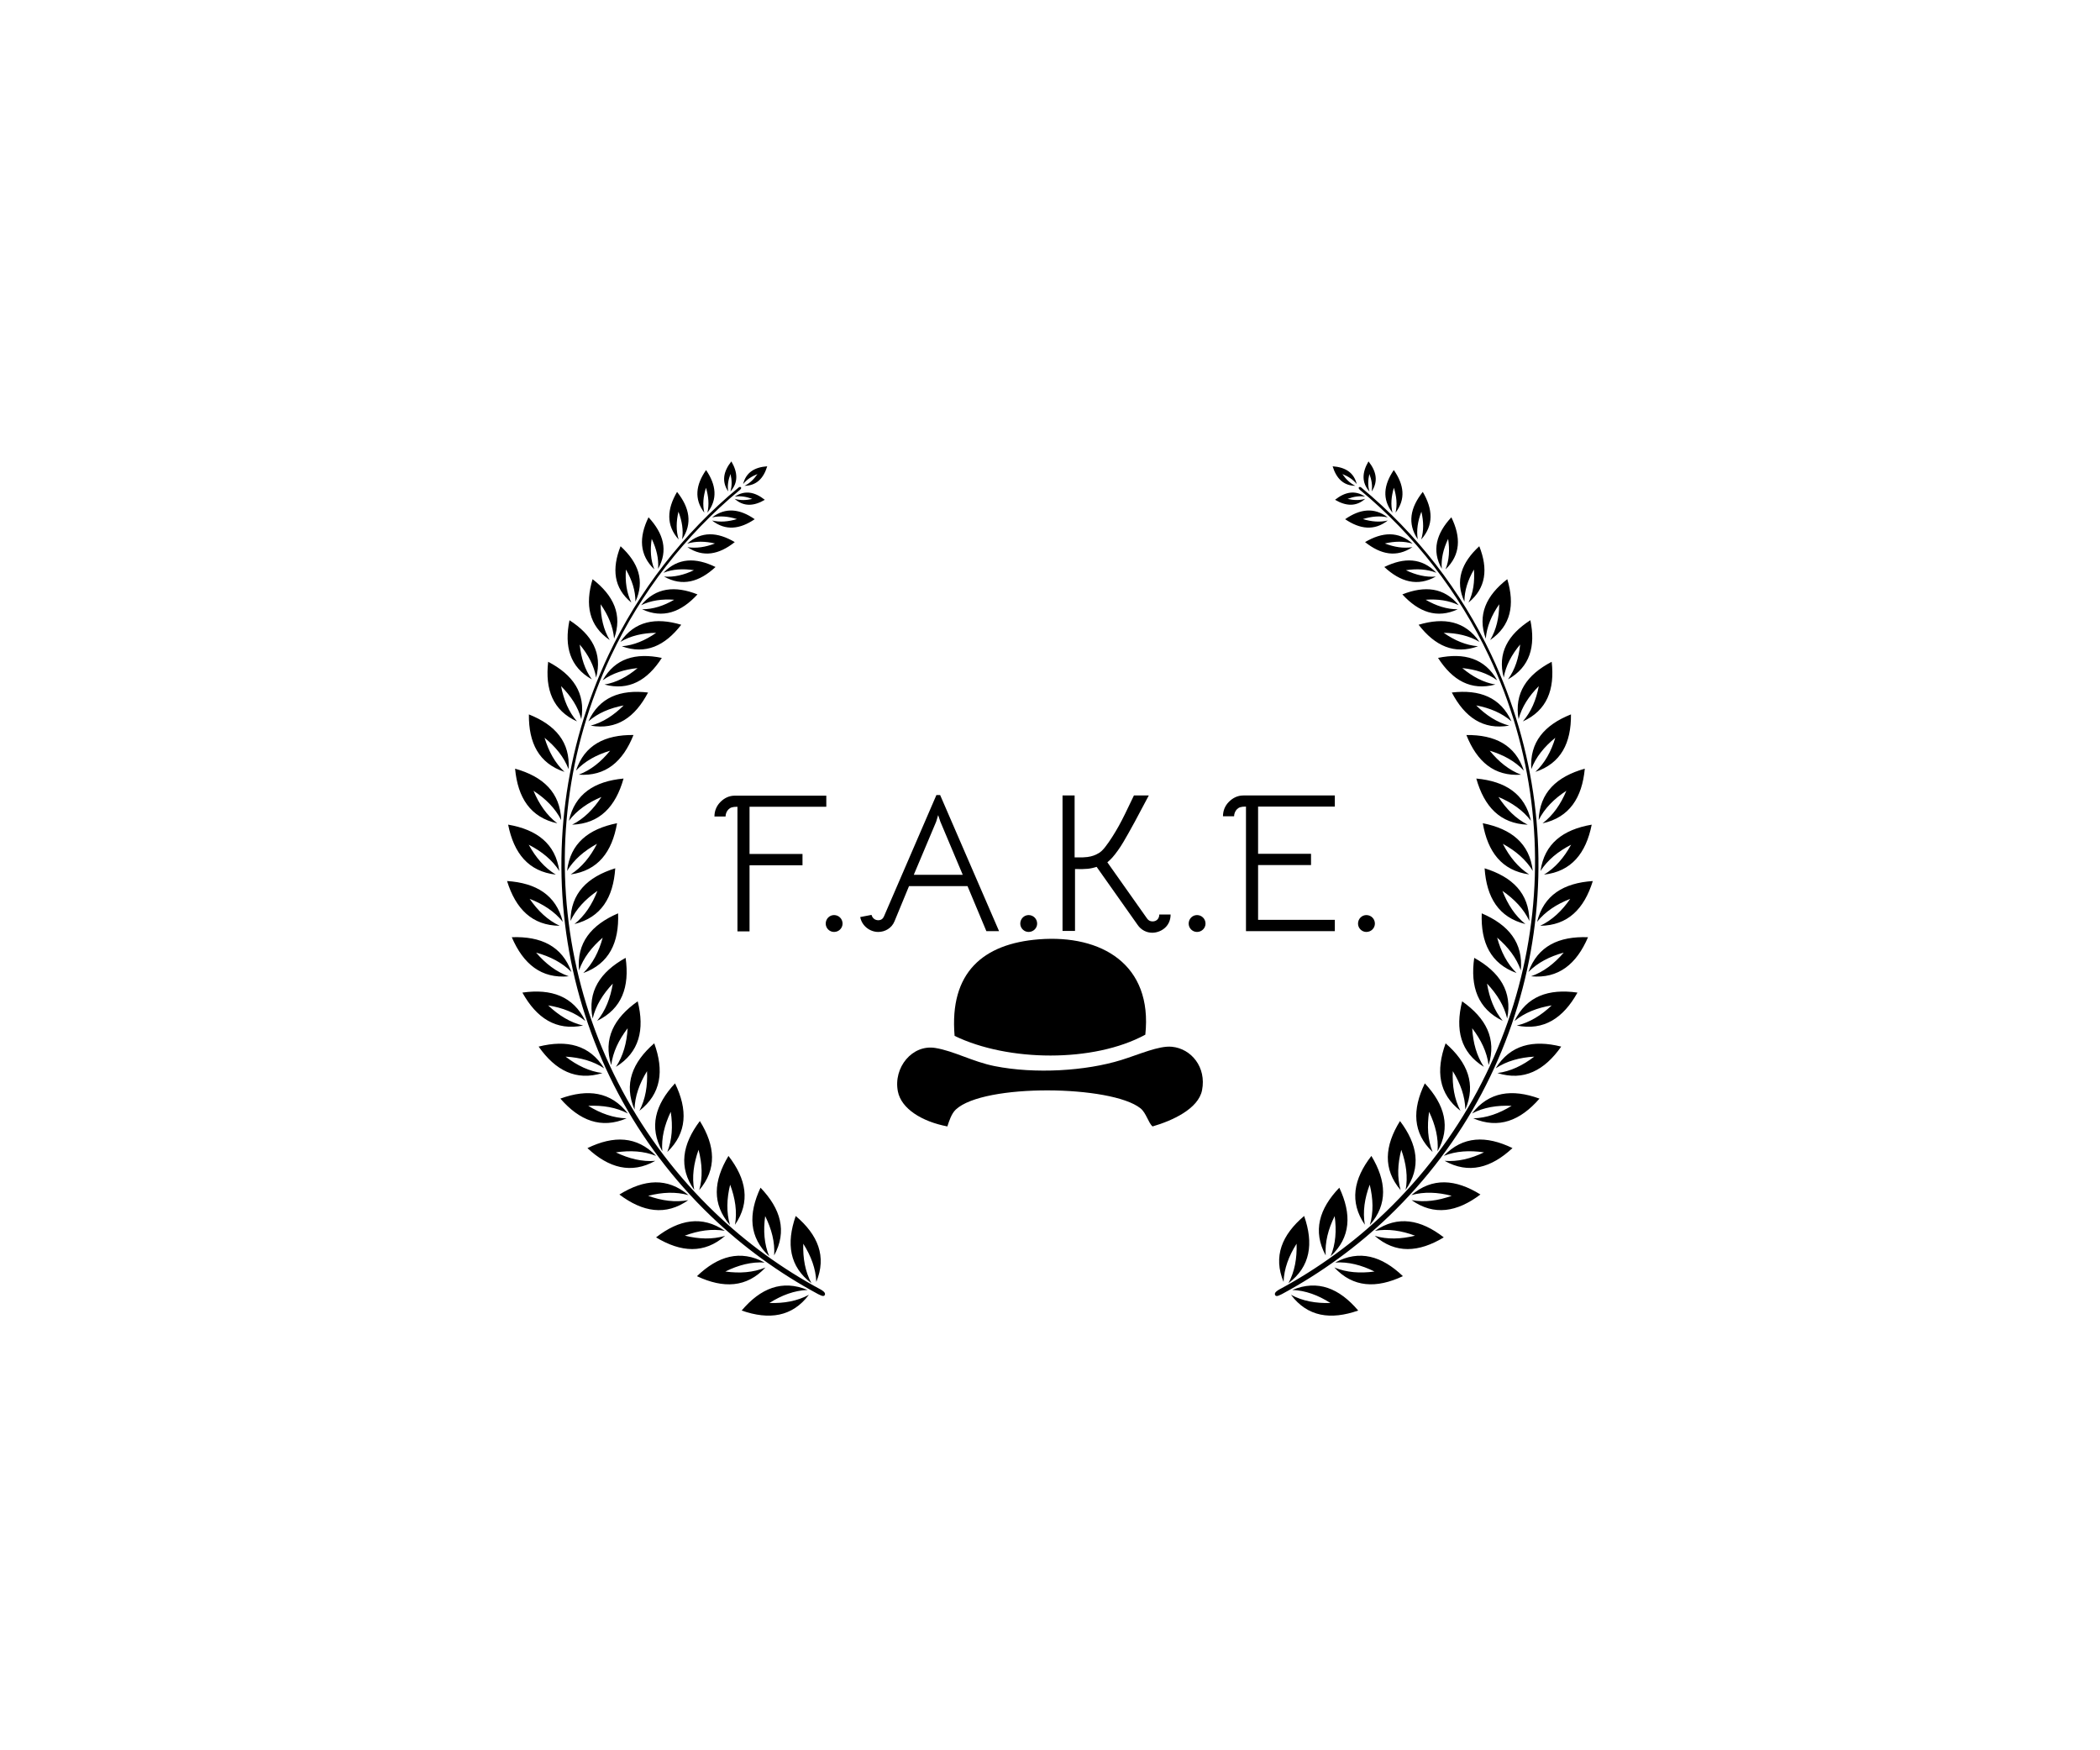 <?xml version="1.0" encoding="utf-8"?><!DOCTYPE svg PUBLIC "-//W3C//DTD SVG 1.1//EN" "http://www.w3.org/Graphics/SVG/1.1/DTD/svg11.dtd"><svg version="1.1" xmlns="http://www.w3.org/2000/svg" xmlns:xlink="http://www.w3.org/1999/xlink" viewBox="0 0 900 750" width="900" height="750"><g class="svg-logo"><g class="base"><g class="logo-element laurel"><path d="M268.12 410.44c-10.92 6.08-16.45 14.43-14.12 26.02 1.29-5.5 4.34-10.43 8.63-14.98 -1.01 6.17-3.1 11.57-6.7 15.94C266.58 432.26 269.88 422.82 268.12 410.44zM325.94 508.93c-5.32 11.32-4.94 21.3 3.71 29.37 -2.15-5.23-2.57-11.01-1.72-17.2 2.77 5.59 4.23 11.21 3.85 16.85C337.42 527.55 334.59 517.96 325.94 508.93zM312.2 495.32c-6.46 10.71-7.12 20.69 0.65 29.6 -1.6-5.42-1.41-11.22 0.07-17.28 2.18 5.85 3.05 11.58 2.09 17.16C321.69 515.04 319.87 505.2 312.2 495.32zM289.3 464.22c-8.53 9.14-11.24 18.77-5.46 29.1 -0.45-5.63 0.93-11.27 3.63-16.9 0.93 6.18 0.59 11.97-1.5 17.23C294.52 485.46 294.76 475.47 289.3 464.22zM299.94 480.37c-7.54 9.98-9.23 19.83-2.42 29.51 -1.04-5.56-0.24-11.3 1.86-17.19 1.56 6.05 1.83 11.85 0.29 17.28C307.33 500.96 306.54 490.98 299.94 480.37zM280.39 447.06c-9.43 8.2-13.12 17.5-8.45 28.38 0.13-5.66 2.09-11.11 5.36-16.44 0.28 6.25-0.65 11.98-3.28 16.98C283.38 468.73 284.66 458.8 280.39 447.06zM273.3 429.07c-10.23 7.19-14.86 16.05-11.35 27.34 0.72-5.62 3.24-10.83 7.04-15.8 -0.37 6.24-1.89 11.83-5.02 16.54C274.03 450.93 276.33 441.2 273.3 429.07zM347.76 549.87c-2.69-4.98-3.7-10.69-3.5-16.93 3.34 5.28 5.37 10.71 5.58 16.36 4.53-10.93 0.72-20.17-8.82-28.25C336.9 532.85 338.31 542.74 347.76 549.87zM268.53 479.21c-5.65-0.14-11.11-2.1-16.43-5.36 6.24-0.28 11.96 0.65 16.97 3.27 -7.24-9.35-17.16-10.64-28.91-6.37C248.37 480.19 257.67 483.87 268.53 479.21zM264.9 391.37c-11.49 4.92-17.85 12.64-16.74 24.43 1.86-5.34 5.4-9.94 10.14-14.01 -1.65 6.03-4.29 11.19-8.32 15.16C261.11 412.92 265.37 403.86 264.9 391.37zM329.75 558.33c5.28-3.34 10.71-5.37 16.36-5.58 -10.93-4.53-20.18-0.72-28.26 8.82 11.81 4.12 21.71 2.71 28.82-6.75C341.7 557.52 335.99 558.53 329.75 558.33zM280.84 497.43c-5.64 0.46-11.27-0.94-16.9-3.63 6.18-0.92 11.97-0.59 17.23 1.5 -8.18-8.54-18.17-8.79-29.41-3.33C260.89 500.49 270.51 503.19 280.84 497.43zM258.18 459.81c-5.61-0.71-10.84-3.23-15.79-7.04 6.23 0.36 11.84 1.89 16.54 5.02 -6.23-10.05-15.96-12.36-28.09-9.32C238.03 458.7 246.89 463.32 258.18 459.81zM294.97 514.27c-5.56 1.04-11.31 0.25-17.19-1.85 6.05-1.57 11.84-1.83 17.28-0.3 -9.01-7.66-18.98-6.86-29.6-0.26C275.44 519.39 285.3 521.08 294.97 514.27zM293.48 529.49c5.86-2.19 11.59-3.05 17.16-2.08 -9.76-6.69-19.6-4.86-29.47 2.81 10.7 6.46 20.68 7.12 29.59-0.66C305.35 531.17 299.55 530.97 293.48 529.49zM310.86 544.85c5.6-2.77 11.21-4.23 16.85-3.85 -10.4-5.64-19.99-2.81-29.02 5.85 11.32 5.32 21.31 4.94 29.37-3.72C322.84 545.29 317.05 545.7 310.86 544.85zM249.9 439.45c-5.51-1.3-10.44-4.34-14.98-8.64 6.17 1.01 11.57 3.11 15.94 6.7 -5.16-10.64-14.6-13.94-26.98-12.18C229.96 436.26 238.3 441.77 249.9 439.45zM284.34 245.44c3.99-1.58 8.38-1.82 13.06-1.11 -4.27 2.04-8.55 3.08-12.82 2.72 7.82 4.39 15.13 2.36 22.07-4.09C298.13 238.8 290.55 238.97 284.34 245.44zM255.85 361.58c-2.85 5.56-6.5 10.06-11.27 13.11 11.71-1.64 17.75-9.62 19.87-21.94 -12.26 2.44-20.08 8.68-21.42 20.43C245.97 368.35 250.37 364.58 255.85 361.58zM298.92 254.7c-9.66-3.81-17.92-2.97-24.15 4.63 4.22-2.06 8.99-2.71 14.17-2.34 -4.49 2.61-9.07 4.1-13.77 4.09C284.09 265.2 291.89 262.34 298.92 254.7zM294.5 232.97c3.72-1.15 7.72-1.06 11.92-0.09 -4.02 1.55-7.97 2.19-11.82 1.57 6.78 4.54 13.55 3.21 20.3-2.16C307.48 227.91 300.59 227.54 294.5 232.97zM243.76 418.34c-5.34-1.86-9.93-5.4-14-10.14 6.03 1.65 11.19 4.29 15.15 8.32 -4.03-11.13-13.07-15.38-25.57-14.92C224.27 413.09 231.99 419.45 243.76 418.34zM305.19 221.71c3.4-0.77 6.97-0.43 10.65 0.72 -3.7 1.11-7.26 1.42-10.66 0.61 5.75 4.5 11.89 3.77 18.27-0.56C317.11 218.07 310.99 217.27 305.19 221.71zM314.85 213.75c3.86 3.44 8.22 3.19 12.93 0.42 -4.28-3.4-8.57-4.24-12.87-1.36 2.44-0.39 4.95 0.01 7.49 0.99C319.74 214.41 317.21 214.47 314.85 213.75zM291.96 267.71c-10.96-3.28-19.95-1.59-26.08 7.34 4.44-2.66 9.62-3.81 15.34-3.89 -4.69 3.27-9.57 5.35-14.73 5.77C276.66 280.62 284.96 276.76 291.96 267.71zM246.19 395.96c11.48-2.86 16.65-11.41 17.49-23.89 -11.94 3.71-19.07 10.72-19.18 22.55 2.4-5.12 6.4-9.33 11.54-12.88C253.77 387.57 250.61 392.43 246.19 395.96zM258.3 291.5c4.19-3.04 9.25-4.64 14.94-5.21 -4.38 3.67-9.07 6.17-14.17 7.04 10.46 2.78 18.39-1.79 24.57-11.41C272.43 279.6 263.62 282.07 258.3 291.5zM246.86 330.2c3.78-4.04 8.76-6.76 14.61-8.52 -3.85 4.74-8.26 8.31-13.43 10.27 11.55 0.79 18.93-5.63 23.45-17C259.26 314.83 250.52 319.22 246.86 330.2zM257.76 341.5c-3.42 5.23-7.51 9.34-12.56 11.88 11.82-0.42 18.65-7.73 22.04-19.77 -12.45 1.16-20.87 6.55-23.42 18.11C247.22 347.21 252 343.92 257.76 341.5zM252.17 309.11c4.09-3.56 9.22-5.71 15.11-6.83 -4.24 4.23-8.9 7.28-14.14 8.66 11.18 1.94 19.03-3.57 24.59-14.19C265.82 295.37 256.85 298.77 252.17 309.11zM324.63 203.14c-1.53 2.24-3.35 3.98-5.56 5.03 5.13-0.07 8.16-3.17 9.74-8.36 -5.41 0.38-9.11 2.64-10.33 7.63C320 205.51 322.1 204.13 324.63 203.14zM238.85 352.8c-4.51-3.41-7.8-8.19-10.21-13.95 5.23 3.41 9.34 7.51 11.87 12.56 -0.42-11.82-7.73-18.65-19.76-22.03C221.9 341.83 227.3 350.25 238.85 352.8zM241.92 330.75c-4.05-3.78-6.76-8.76-8.53-14.6 4.74 3.85 8.32 8.26 10.28 13.43 0.79-11.55-5.63-18.94-17-23.45C226.54 318.36 230.94 327.1 241.92 330.75zM247.29 309.13c-3.56-4.08-5.7-9.22-6.83-15.11 4.23 4.24 7.28 8.89 8.66 14.14 1.94-11.17-3.57-19.03-14.19-24.59C233.56 295.49 236.96 304.46 247.29 309.13zM253.66 291.12c-3.04-4.2-4.64-9.25-5.21-14.94 3.67 4.39 6.16 9.07 7.03 14.18 2.79-10.46-1.78-18.39-11.41-24.58C241.76 276.99 244.23 285.8 253.66 291.12zM239.86 396.7c-5.12-2.4-9.32-6.4-12.87-11.54 5.82 2.26 10.68 5.43 14.21 9.85 -2.86-11.49-11.41-16.65-23.89-17.49C221.01 389.46 228.03 396.59 239.86 396.7zM238.21 374.77c-4.84-2.92-8.61-7.33-11.61-12.8 5.56 2.85 10.07 6.5 13.11 11.26 -1.65-11.72-9.62-17.75-21.94-19.87C220.22 365.62 226.46 373.44 238.21 374.77zM279.31 230.91c2.04 4.27 3.08 8.55 2.73 12.83 4.39-7.83 2.36-15.12-4.1-22.08 -4.16 8.52-3.99 16.1 2.49 22.31C278.84 239.98 278.59 235.59 279.31 230.91zM261.3 274.26c-2.66-4.43-3.82-9.61-3.89-15.33 3.27 4.69 5.34 9.57 5.77 14.73 3.69-10.18-0.17-18.47-9.22-25.48C250.67 259.15 252.37 268.14 261.3 274.26zM302.56 209.01c1.11 3.7 1.42 7.27 0.61 10.67 4.5-5.75 3.77-11.88-0.57-18.27 -4.41 6.34-5.2 12.46-0.76 18.26C301.06 216.26 301.4 212.7 302.56 209.01zM313.07 203.09c0.62 2.66 0.68 5.19-0.05 7.55 3.44-3.85 3.19-8.22 0.42-12.93 -3.4 4.28-4.24 8.57-1.36 12.87C311.68 208.13 312.09 205.63 313.07 203.09zM290.76 219.26c1.55 4.03 2.19 7.98 1.57 11.82 4.53-6.78 3.2-13.55-2.16-20.3 -4.37 7.43-4.75 14.31 0.68 20.4C289.7 227.45 289.79 223.46 290.76 219.26zM270.59 258.21c-2.06-4.22-2.71-9-2.34-14.17 2.6 4.49 4.1 9.07 4.08 13.77 4.12-8.93 1.27-16.72-6.37-23.75C262.15 243.71 262.99 251.98 270.59 258.21zM351.79 552.59c-16.66-8.95-31.97-20.1-45.51-33.09 -64.65-62-82.45-158.1-44.44-238.43 12.87-27.19 31.63-51.6 55.37-71.25 0.66-0.55 0.37-0.97 0.35-1 -0.03-0.03-0.39-0.43-1.08 0.14 -23.86 19.76-42.73 44.31-55.66 71.63 -38.31 80.97-21.36 177.96 43.9 240.55 13.65 13.09 29.07 24.33 45.86 33.37 0.82 0.35 2.38 1.38 2.89 0.43C354.02 553.89 352.45 552.99 351.79 552.59z" fill="#000" stroke="none" stroke-width="0"></path><path d="M631.81 410.44c-1.76 12.37 1.54 21.82 12.19 26.98 -3.6-4.37-5.69-9.77-6.7-15.94 4.3 4.54 7.34 9.48 8.63 14.98C648.26 424.87 642.74 416.53 631.81 410.44zM572 521.1c0.85 6.19 0.44 11.98-1.72 17.2 8.66-8.07 9.04-18.05 3.71-29.37 -8.65 9.03-11.48 18.62-5.84 29.02C567.78 532.31 569.23 526.69 572 521.1zM587.74 495.32c-7.67 9.88-9.49 19.72-2.81 29.47 -0.96-5.57-0.1-11.31 2.09-17.15 1.48 6.07 1.67 11.86 0.06 17.28C594.86 516.01 594.2 506.03 587.74 495.32zM610.64 464.22c-5.46 11.25-5.22 21.24 3.33 29.42 -2.09-5.26-2.42-11.05-1.5-17.23 2.7 5.64 4.08 11.27 3.63 16.9C621.88 482.99 619.17 473.36 610.64 464.22zM600 480.37c-6.6 10.61-7.4 20.59 0.26 29.6 -1.53-5.43-1.27-11.23 0.29-17.28 2.1 5.89 2.9 11.63 1.86 17.19C609.23 500.2 607.54 490.35 600 480.37zM628 475.44c4.67-10.88 0.98-20.17-8.45-28.37 -4.27 11.74-2.99 21.67 6.36 28.91 -2.62-5-3.56-10.73-3.28-16.98C625.91 464.32 627.87 469.78 628 475.44zM626.63 429.07c-3.03 12.13-0.73 21.85 9.33 28.08 -3.13-4.71-4.65-10.3-5.02-16.54 3.8 4.96 6.32 10.18 7.04 15.8C641.49 445.12 636.86 436.26 626.63 429.07zM555.68 532.94c0.2 6.24-0.81 11.95-3.5 16.93 9.45-7.12 10.86-17.02 6.74-28.82 -9.54 8.09-13.35 17.33-8.82 28.26C550.31 543.64 552.33 538.22 555.68 532.94zM630.87 477.12c5.01-2.63 10.73-3.55 16.97-3.27 -5.32 3.27-10.78 5.23-16.43 5.36 10.87 4.66 20.16 0.99 28.37-8.45C648.03 466.48 638.11 467.77 630.87 477.12zM651.77 415.79c1.11-11.79-5.24-19.51-16.74-24.42 -0.47 12.49 3.79 21.55 14.92 25.57 -4.03-3.97-6.68-9.13-8.32-15.16C646.38 405.85 649.91 410.45 651.77 415.79zM553.83 552.75c5.65 0.21 11.08 2.24 16.36 5.58 -6.24 0.2-11.95-0.82-16.92-3.51 7.12 9.46 17.02 10.87 28.82 6.75C574 552.03 564.75 548.22 553.83 552.75zM618.78 495.29c5.26-2.09 11.04-2.41 17.23-1.5 -5.63 2.7-11.27 4.09-16.9 3.63 10.33 5.77 19.95 3.06 29.1-5.46C636.95 486.5 626.95 486.75 618.78 495.29zM641 457.79c4.71-3.13 10.31-4.66 16.54-5.02 -4.95 3.8-10.18 6.32-15.79 7.04 11.29 3.52 20.16-1.1 27.34-11.34C656.97 445.43 647.24 447.74 641 457.79zM604.87 512.11c5.44-1.53 11.24-1.27 17.28 0.3 -5.88 2.1-11.63 2.89-17.19 1.85 9.67 6.82 19.53 5.12 29.51-2.42C623.85 505.25 613.88 504.45 604.87 512.11zM589.29 527.41c5.57-0.96 11.31-0.1 17.16 2.09 -6.07 1.48-11.87 1.68-17.28 0.06 8.91 7.78 18.89 7.12 29.59 0.66C608.89 522.55 599.05 520.72 589.29 527.41zM572.22 541c5.64-0.38 11.26 1.08 16.85 3.85 -6.19 0.84-11.98 0.43-17.2-1.73 8.06 8.66 18.05 9.04 29.37 3.72C592.21 538.19 582.62 535.36 572.22 541zM649.08 437.51c4.36-3.59 9.77-5.68 15.94-6.7 -4.53 4.3-9.47 7.34-14.98 8.64 11.6 2.32 19.93-3.19 26.02-14.12C663.68 423.57 654.24 426.87 649.08 437.51zM615.59 245.44c-6.21-6.48-13.79-6.65-22.31-2.48 6.94 6.45 14.25 8.49 22.07 4.1 -4.28 0.36-8.55-0.69-12.82-2.72C607.21 243.62 611.61 243.87 615.59 245.44zM656.9 373.18c-1.34-11.75-9.15-17.99-21.42-20.43 2.12 12.32 8.16 20.3 19.87 21.94 -4.76-3.05-8.41-7.55-11.27-13.1C649.56 364.58 653.97 368.35 656.9 373.18zM625.16 259.33c-6.23-7.6-14.49-8.44-24.15-4.63 7.03 7.64 14.83 10.5 23.75 6.38 -4.69 0.02-9.27-1.48-13.77-4.09C616.17 256.62 620.95 257.27 625.16 259.33zM605.43 232.97c-6.09-5.43-12.97-5.05-20.4-0.68 6.75 5.37 13.52 6.7 20.3 2.16 -3.85 0.62-7.8-0.02-11.82-1.57C597.71 231.9 601.71 231.82 605.43 232.97zM655.02 416.52c3.97-4.03 9.13-6.67 15.15-8.32 -4.06 4.74-8.66 8.28-14 10.14 11.77 1.12 19.49-5.25 24.41-16.74C668.09 401.13 659.05 405.39 655.02 416.52zM594.75 221.71c-5.8-4.44-11.92-3.64-18.26 0.77 6.39 4.33 12.52 5.06 18.27 0.56 -3.39 0.82-6.96 0.51-10.66-0.61C587.78 221.28 591.35 220.94 594.75 221.71zM585.03 212.8c-4.3-2.88-8.59-2.03-12.87 1.36 4.71 2.77 9.07 3.02 12.93-0.42 -2.36 0.72-4.89 0.66-7.55 0.04C580.08 212.81 582.59 212.41 585.03 212.8zM607.98 267.71c7 9.05 15.3 12.91 25.47 9.22 -5.16-0.42-10.04-2.5-14.73-5.77 5.71 0.08 10.9 1.23 15.34 3.89C627.93 266.12 618.94 264.43 607.98 267.71zM655.44 394.62c-0.11-11.83-7.24-18.84-19.18-22.55 0.84 12.48 6.01 21.03 17.49 23.89 -4.42-3.53-7.58-8.38-9.85-14.21C649.04 385.29 653.04 389.5 655.44 394.62zM616.3 281.91c6.19 9.63 14.11 14.2 24.57 11.41 -5.1-0.87-9.79-3.37-14.17-7.04 5.69 0.57 10.75 2.18 14.94 5.22C636.32 282.07 627.51 279.6 616.3 281.91zM628.45 314.96c4.52 11.37 11.9 17.79 23.45 17 -5.17-1.96-9.58-5.53-13.43-10.27 5.85 1.76 10.83 4.48 14.61 8.52C649.42 319.22 640.68 314.83 628.45 314.96zM656.12 351.72c-2.55-11.56-10.97-16.95-23.42-18.11 3.39 12.03 10.22 19.35 22.04 19.77 -5.05-2.54-9.15-6.65-12.56-11.88C647.94 343.92 652.71 347.21 656.12 351.72zM622.21 296.74c5.56 10.62 13.41 16.13 24.59 14.19 -5.24-1.38-9.9-4.43-14.14-8.66 5.89 1.12 11.02 3.27 15.11 6.83C643.09 298.77 634.12 295.37 622.21 296.74zM580.87 208.17c-2.21-1.05-4.03-2.79-5.56-5.03 2.52 1 4.63 2.38 6.15 4.3 -1.22-4.99-4.92-7.24-10.33-7.63C572.72 204.99 575.74 208.1 580.87 208.17zM659.43 351.41c2.54-5.05 6.65-9.15 11.87-12.56 -2.41 5.76-5.71 10.53-10.21 13.95 11.55-2.55 16.95-10.97 18.11-23.42C667.16 332.77 659.85 339.59 659.43 351.41zM656.27 329.58c1.95-5.17 5.54-9.58 10.28-13.43 -1.76 5.85-4.48 10.83-8.53 14.6 10.98-3.65 15.38-12.39 15.25-24.63C661.9 310.64 655.48 318.03 656.27 329.58zM650.82 308.16c1.38-5.24 4.43-9.9 8.66-14.14 -1.12 5.88-3.27 11.02-6.83 15.11 10.33-4.67 13.73-13.64 12.36-25.55C654.38 289.13 648.88 296.99 650.82 308.16zM644.46 290.35c0.87-5.11 3.37-9.79 7.03-14.18 -0.57 5.69-2.18 10.75-5.21 14.94 9.43-5.32 11.9-14.13 9.59-25.35C646.24 271.96 641.67 279.89 644.46 290.35zM660.08 396.7c11.83-0.11 18.84-7.23 22.55-19.17 -12.48 0.83-21.03 6-23.89 17.49 3.53-4.42 8.39-7.59 14.21-9.85C669.4 390.3 665.2 394.29 660.08 396.7zM660.22 373.23c3.05-4.76 7.56-8.41 13.11-11.26 -3 5.48-6.77 9.89-11.61 12.81 11.75-1.34 17.99-9.15 20.44-21.41C669.84 355.48 661.87 361.52 660.22 373.23zM620.63 230.91c0.71 4.68 0.47 9.07-1.11 13.06 6.48-6.21 6.65-13.79 2.49-22.31 -6.46 6.95-8.5 14.25-4.1 22.08C617.55 239.46 618.59 235.18 620.63 230.91zM636.76 273.66c0.42-5.16 2.5-10.04 5.77-14.73 -0.07 5.71-1.23 10.89-3.89 15.33 8.93-6.12 10.62-15.11 7.34-26.08C636.93 255.19 633.07 263.48 636.76 273.66zM597.38 209.01c1.15 3.69 1.5 7.25 0.72 10.66 4.44-5.8 3.65-11.92-0.76-18.26 -4.34 6.39-5.07 12.52-0.57 18.27C595.96 216.28 596.27 212.7 597.38 209.01zM586.87 203.09c0.98 2.54 1.39 5.05 0.99 7.49 2.88-4.3 2.04-8.59-1.36-12.87 -2.77 4.71-3.02 9.07 0.42 12.93C586.19 208.28 586.25 205.74 586.87 203.09zM609.17 219.26c0.97 4.2 1.06 8.19-0.09 11.92 5.43-6.09 5.05-12.97 0.68-20.4 -5.36 6.75-6.7 13.51-2.16 20.3C606.98 227.23 607.62 223.28 609.17 219.26zM631.69 244.04c0.37 5.17-0.27 9.95-2.34 14.17 7.6-6.23 8.44-14.49 4.63-24.15 -7.65 7.03-10.5 14.83-6.37 23.75C627.59 253.11 629.09 248.53 631.69 244.04zM639.12 280.59c-12.93-27.32-31.8-51.87-55.66-71.63 -0.68-0.57-1.05-0.17-1.08-0.13 -0.02 0.03-0.31 0.45 0.35 1 23.73 19.66 42.5 44.07 55.37 71.26 38.01 80.32 20.2 176.43-44.44 238.43 -13.54 12.99-28.85 24.13-45.51 33.09 -0.66 0.4-2.23 1.3-1.66 2.35 0.51 0.95 2.06-0.08 2.89-0.43 16.78-9.04 32.21-20.28 45.86-33.37C660.48 458.55 677.44 361.56 639.12 280.59z" fill="#000" stroke="none" stroke-width="0"></path></g></g><g class="swag"><g class="logo-element icon-small-hat"><path fill-rule="evenodd" clip-rule="evenodd" d="M490.851,443.362c-22.146,12.054-58.888,11.602-81.736,0.517         c-2.306-27.115,12.182-39.535,36.212-41.385C472.004,400.438,494.072,413.203,490.851,443.362z"></path><path fill-rule="evenodd" clip-rule="evenodd" d="M493.956,482.68c-1.791-1.475-2.71-5.788-5.174-7.761         c-12.424-9.946-67.167-10.719-79.147,0.518c-1.905,1.785-2.896,5.025-3.623,7.243c-10.954-2.097-19.756-7.604-21.209-15.002         c-2.009-10.235,6.14-20.231,16.037-18.625c7.981,1.295,16.002,5.889,25.349,7.76c17.378,3.479,39.161,2.112,54.317-2.587         c7.706-2.388,16.144-6.231,21.725-5.69c8.361,0.809,14.86,8.818,12.933,18.624C513.592,475.16,502.36,480.248,493.956,482.68z"></path></g></g><g class="text"><g transform="translate(450,399)" text-anchor="middle" class="logo-element single-line"><path d="M49.13-53.30L49.13-58.06L9.95-58.06C7.48-58.06 5.44-57.04 3.74-55.34C2.13-53.72 1.19-51.60 1.19-49.13L5.95-49.13C5.95-50.24 6.46-51.43 7.14-52.11C7.99-52.96 8.84-53.30 11.05-53.30L11.05 0.09L16.23 0.09L16.23-28.22L38.93-28.22L38.93-33.07L16.23-33.07L16.23-53.30ZM52.45-6.89C50.49-6.89 48.88-5.27 48.88-3.23C48.88-1.28 50.49 0.34 52.45 0.34C54.49 0.34 56.10-1.28 56.10-3.23C56.10-5.27 54.49-6.89 52.45-6.89ZM123.17 0L97.92-58.31L96.31-58.31L73.87-6.38C73.44-5.36 72.68-4.68 71.40-4.68C69.87-4.68 68.85-5.70 68.51-6.97L63.67-6.04C64.35-2.30 67.75 0.34 71.40 0.34C74.29 0.34 77.18-1.28 78.37-4.25L84.58-19.30L109.65-19.30L117.73 0ZM96.22-46.92L97.07-49.73L98.01-46.92L107.61-24.14L86.62-24.14ZM135.83-6.89C133.88-6.89 132.26-5.27 132.26-3.23C132.26-1.28 133.88 0.34 135.83 0.34C137.87 0.34 139.49-1.28 139.49-3.23C139.49-5.27 137.87-6.89 135.83-6.89ZM180.97-58.14C177.82-51.51 176.12-48.03 174.42-44.97C172.81-42.08 170.59-38.51 168.64-36.04C167.53-34.68 166.77-33.75 164.73-32.81C163.46-32.22 161.84-31.71 159.21-31.62L155.55-31.62L155.55-58.14L150.37-58.14L150.37-0.09L155.72-0.09L155.72-26.61C160.74-26.52 162.18-26.69 164.99-27.54L182.58-2.64C184.03-0.51 186.41 0.68 188.79 0.68C192.27 0.68 196.69-1.79 196.69-7.14L191.84-7.14C191.84-5.36 190.66-4.17 188.96-4.17C187.85-4.17 187.09-4.68 186.58-5.44L169.58-29.50C171.11-30.77 172.30-32.05 174.17-34.68C175.61-36.64 177.40-39.78 178.59-41.91C180.46-45.22 181.22-46.58 187.34-58.14ZM208.00-6.89C206.04-6.89 204.43-5.27 204.43-3.23C204.43-1.28 206.04 0.34 208.00 0.34C210.03 0.34 211.65-1.28 211.65-3.23C211.65-5.27 210.03-6.89 208.00-6.89ZM267.07-53.38L267.07-58.14L227.88-58.14C225.34-58.14 223.29-57.04 221.68-55.42C220.06-53.81 219.13-51.68 219.13-49.22L223.89-49.22C223.89-50.32 224.40-51.51 225.08-52.19C225.93-53.04 226.78-53.38 228.99-53.38L228.99 0L267.07 0L267.07-4.85L234.18-4.85L234.18-28.31L256.87-28.31L256.87-33.15L234.18-33.15L234.18-53.38ZM280.58-6.89C278.63-6.89 277.01-5.27 277.01-3.23C277.01-1.28 278.63 0.34 280.58 0.34C282.63 0.34 284.24-1.28 284.24-3.23C284.24-5.27 282.63-6.89 280.58-6.89Z" fill="#000" transform="translate(-145,0)"></path></g></g></g></svg>